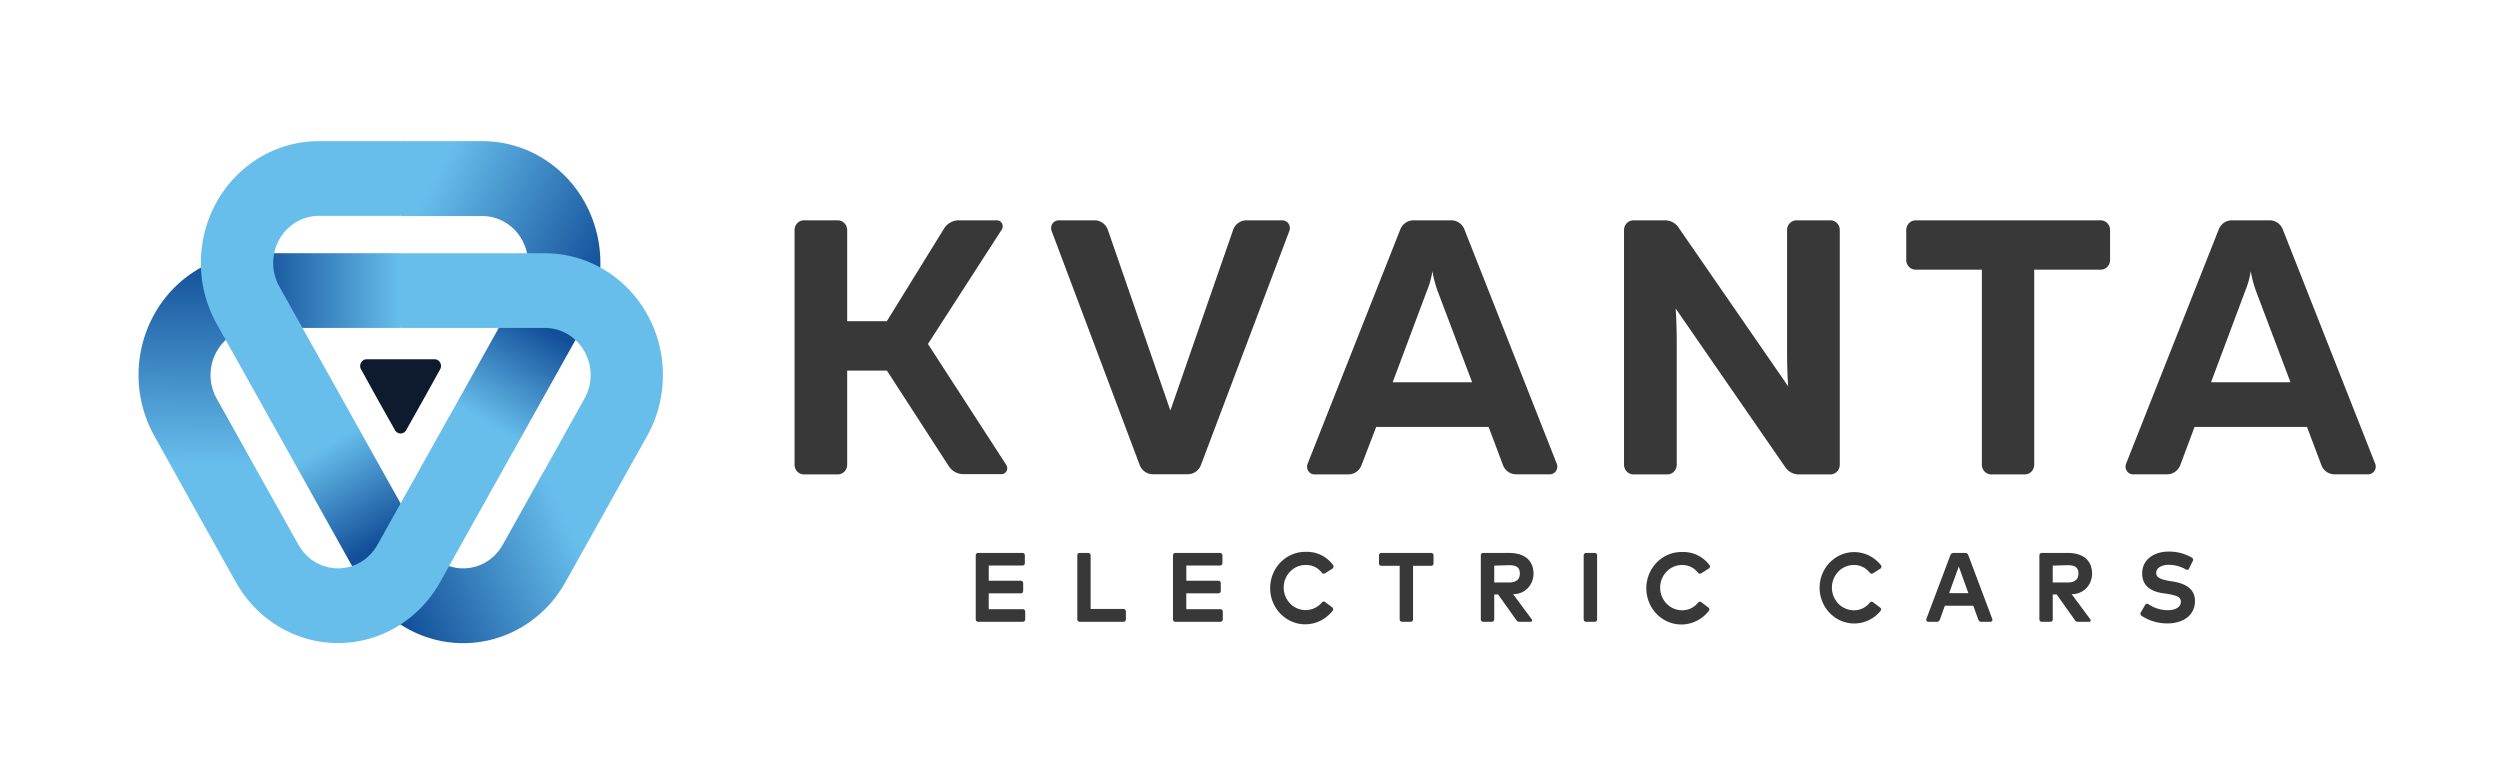 <svg width="102" height="32" fill="none" xmlns="http://www.w3.org/2000/svg"><path fill-rule="evenodd" clip-rule="evenodd" d="M17.29 22.23l-2.556 1.524-2.945-5.27 1.045-1.176 1.51-.347 2.945 5.27z" fill="url(#paint0_linear_1_699)"/><path fill-rule="evenodd" clip-rule="evenodd" d="M16.344 13.38h-5.89v-3.05h5.89l.465 1.527-.465 1.523z" fill="url(#paint1_linear_1_699)"/><path fill-rule="evenodd" clip-rule="evenodd" d="M7.957 20.771l-1.66-2.986a5.093 5.093 0 01-.645-2.482 5.1 5.1 0 01.643-2.482 4.892 4.892 0 011.757-1.819 4.691 4.691 0 012.403-.668v3.046c-.327 0-.648.088-.932.256a1.892 1.892 0 00-.682.704 1.97 1.97 0 000 1.922l1.667 2.986-1.045 1.176-1.506.347z" fill="url(#paint2_linear_1_699)"/><path fill-rule="evenodd" clip-rule="evenodd" d="M18.348 16.96l2.945-5.27 2.555 1.523-2.945 5.27-1.51-.347-1.045-1.175z" fill="url(#paint3_linear_1_699)"/><path fill-rule="evenodd" clip-rule="evenodd" d="M16.344 5.759h3.335a4.71 4.71 0 012.41.665 4.896 4.896 0 011.763 1.821 5.114 5.114 0 01-.004 4.976l-2.555-1.523a1.97 1.97 0 000-1.923 1.892 1.892 0 00-.683-.703 1.815 1.815 0 00-.93-.257h-3.336l-.465-1.522.465-1.534z" fill="url(#paint4_linear_1_699)"/><path fill-rule="evenodd" clip-rule="evenodd" d="M24.735 20.771l-1.667 2.983a4.89 4.89 0 01-1.76 1.82 4.692 4.692 0 01-2.407.667c-.845 0-1.675-.23-2.406-.667a4.892 4.892 0 01-1.76-1.82l2.554-1.523c.163.292.398.534.68.702a1.815 1.815 0 001.86 0c.282-.168.517-.41.68-.702l1.668-2.983 1.51.344 1.048 1.18z" fill="url(#paint5_linear_1_699)"/><path fill-rule="evenodd" clip-rule="evenodd" d="M13.01 5.759h3.334v3.049H13.01a1.81 1.81 0 00-.93.257 1.892 1.892 0 00-.683.703 1.971 1.971 0 000 1.923l2.948 5.27-2.555 1.523-2.945-5.263a5.093 5.093 0 01-.65-2.487 5.093 5.093 0 01.643-2.489A4.891 4.891 0 0110.6 6.424a4.692 4.692 0 012.41-.665zm13.393 12.026l-1.668 2.986-2.554-1.523 1.667-2.986a1.97 1.97 0 000-1.92 1.892 1.892 0 00-.68-.704 1.816 1.816 0 00-.93-.258h-5.893v-3.046h5.893c.844 0 1.673.23 2.404.666a4.892 4.892 0 011.76 1.818c.423.755.645 1.611.645 2.483 0 .872-.222 1.729-.644 2.484zM9.624 23.754L7.957 20.77l2.551-1.523 1.671 2.983c.164.291.399.534.681.702a1.815 1.815 0 001.859 0c.283-.168.517-.41.68-.702l2.946-5.27 2.555 1.523-2.945 5.27a4.89 4.89 0 01-1.76 1.818 4.691 4.691 0 01-2.405.666c-.845 0-1.674-.23-2.405-.666a4.89 4.89 0 01-1.76-1.818z" fill="#67BEEB"/><path fill-rule="evenodd" clip-rule="evenodd" d="M14.73 15.069a.28.28 0 01.097-.374.259.259 0 01.133-.037h2.787a.26.26 0 01.126.044.27.27 0 01.12.234.282.282 0 01-.035.133l-.69 1.241-.695 1.238a.259.259 0 01-.458 0l-.694-1.23-.69-1.25z" fill="#0E1B2E"/><path d="M41.746 25.369h-1.842a.091.091 0 01-.066-.029.098.098 0 01-.028-.067v-2.617c0-.026.01-.05.028-.068a.091.091 0 01.066-.028h1.817a.09.09 0 01.066.028.097.097 0 01.027.068v.321c0 .026-.01.05-.027.068a.092.092 0 01-.066.028h-1.38v.621h1.312a.095.095 0 01.066.03.102.102 0 01.027.07v.318a.099.099 0 01-.027.068.092.092 0 01-.066.028H40.34v.647h1.396a.09.09 0 01.065.028.098.098 0 01.028.068v.322a.098.098 0 01-.024.064.093.093 0 01-.059.032zm4.09 0h-1.789a.091.091 0 01-.066-.029.096.096 0 01-.027-.067v-2.617c0-.026.01-.05.027-.068a.091.091 0 01.066-.028h.358c.025 0 .048.01.066.028a.097.097 0 01.027.068v2.188h1.342c.025 0 .05.01.068.029a.101.101 0 01.028.07v.33a.1.1 0 01-.063.09.093.093 0 01-.037.006zm3.961 0h-1.842a.095.095 0 01-.068-.028.101.101 0 01-.03-.069v-2.616a.106.106 0 01.03-.068.095.095 0 01.068-.028h1.824c.025 0 .05.01.067.028a.101.101 0 01.03.068v.321c0 .026-.011.05-.03.069a.095.095 0 01-.067.027h-1.377v.621h1.31a.094.094 0 01.068.03.102.102 0 01.028.07v.318a.099.099 0 01-.029.07.092.092 0 01-.068.026h-1.31v.647h1.396a.09.09 0 01.066.028.098.098 0 01.027.068v.322c0 .025-.01.05-.027.067a.091.091 0 01-.066.029zm4.566-2.169l-.308.195a.098.098 0 01-.125-.026.788.788 0 00-.651-.318.869.869 0 00-.429.107.902.902 0 00-.327.306.939.939 0 00.201 1.238.877.877 0 00.845.135.89.89 0 00.365-.256.09.09 0 01.125-.022l.293.218a.096.096 0 01.04.064.1.1 0 01-.018.073 1.44 1.44 0 01-.575.446 1.39 1.39 0 01-1.381-.167 1.47 1.47 0 01-.46-.57 1.521 1.521 0 01.095-1.434 1.45 1.45 0 01.53-.502c.215-.117.456-.177.7-.172a1.32 1.32 0 011.112.547.102.102 0 01-.032.137zm4.037-.115h-.748v2.188a.098.098 0 01-.057.089.091.091 0 01-.036.007H57.2a.091.091 0 01-.066-.029.098.098 0 01-.027-.067v-2.188h-.752a.092.092 0 01-.066-.029.098.098 0 01-.027-.068v-.332c0-.026.01-.05.027-.068a.091.091 0 01.066-.028h2.04c.024 0 .048.01.066.028a.098.098 0 01.027.068v.332a.1.1 0 01-.026.067.092.092 0 01-.064.03zm3.17-.525c.65 0 .998.318.998.854a.86.86 0 01-.248.595.807.807 0 01-.586.232l.762 1.028a.06.06 0 01.01.067.058.058 0 01-.056.033h-.458a.144.144 0 01-.122-.063l-.748-1.053h-.157v1.02a.104.104 0 01-.03.068.095.095 0 01-.067.028h-.358a.091.091 0 01-.065-.029.098.098 0 01-.028-.067v-2.617c0-.026.01-.05.028-.068a.091.091 0 01.066-.028h1.059zm-.605.517v.688h.597c.294 0 .448-.115.448-.37s-.161-.336-.447-.336l-.598.018zm4.105 2.292h-.359a.095.095 0 01-.067-.028.102.102 0 01-.03-.069v-2.616a.102.102 0 01.03-.068.095.095 0 01.067-.028h.358a.09.09 0 01.066.028.098.098 0 01.027.068v2.617a.099.099 0 01-.027.067.094.094 0 01-.066.029zm4.644-2.169l-.312.195a.094.094 0 01-.121-.026.822.822 0 00-.29-.237.793.793 0 00-.362-.08.88.88 0 00-.632.27.94.94 0 00-.262.653c0 .245.094.48.262.654a.88.88 0 00.632.27.807.807 0 00.36-.079.834.834 0 00.292-.231.094.094 0 01.129-.022l.29.218a.09.09 0 01.04.063.096.096 0 01-.02.073c-.151.198-.35.351-.576.447a1.39 1.39 0 01-1.385-.172 1.469 1.469 0 01-.457-.575 1.52 1.52 0 01.106-1.437c.135-.21.32-.381.536-.497.217-.116.46-.172.703-.164.214-.008.426.038.62.134.193.095.36.236.49.413a.098.098 0 01-.043.13zm7.006 0l-.311.195a.094.094 0 01-.122-.026.814.814 0 00-.29-.238.786.786 0 00-.36-.08.88.88 0 00-.633.27.94.94 0 00-.262.654c0 .245.094.48.262.653a.88.88 0 00.632.271.807.807 0 00.36-.079.834.834 0 00.291-.231.094.094 0 01.129-.022l.29.218a.093.093 0 01.039.102.093.093 0 01-.017.034 1.377 1.377 0 01-1.571.425 1.418 1.418 0 01-.67-.543 1.49 1.49 0 01.022-1.676c.171-.243.41-.426.685-.523.275-.097.572-.104.851-.02.28.084.526.255.708.49.01.02.012.045.006.068a.1.1 0 01-.039.057zm4.473 2.169h-.358a.122.122 0 01-.072-.024.129.129 0 01-.046-.061l-.208-.57H79.35l-.204.57a.129.129 0 01-.046.061.122.122 0 01-.072.024h-.358a.08.08 0 01-.066-.038.088.088 0 01-.009-.077l.984-2.613a.136.136 0 01.048-.058.13.13 0 01.07-.023h.49c.025 0 .05.008.07.023.02.014.036.034.045.058l.984 2.613a.087.087 0 01-.014.086.08.08 0 01-.08.029zM79.525 24.2h.784l-.39-1.087-.394 1.087zm9.787-1a.091.091 0 01-.055.046.086.086 0 01-.07-.01 1.396 1.396 0 00-.691-.192c-.308 0-.523.126-.523.336 0 .21.237.27.562.326l.154.025c.487.085.866.3.866.788 0 .62-.53.916-1.113.916a1.905 1.905 0 01-1.073-.314.102.102 0 01-.025-.133l.178-.31a.098.098 0 01.136-.026c.233.158.506.243.784.244.304 0 .537-.122.537-.34 0-.219-.2-.267-.576-.33l-.176-.025c-.48-.078-.826-.3-.826-.806 0-.584.504-.89 1.073-.89.334-.006.664.08.956.247a.1.1 0 01.048.1.103.103 0 01-.012.037l-.154.31zm-4.952-.64c.65 0 .998.318.998.854a.857.857 0 01-.248.595.807.807 0 01-.586.232l.762 1.028a.061.061 0 01.01.067.058.058 0 01-.056.033h-.462a.14.14 0 01-.118-.063l-.748-1.053h-.16v1.02c0 .025-.01.05-.028.067a.091.091 0 01-.066.029H83.3a.091.091 0 01-.066-.029.098.098 0 01-.027-.067v-2.617c0-.026.01-.05.028-.068a.091.091 0 01.065-.028h1.06zm-.609.517v.688h.601c.294 0 .448-.115.448-.37s-.161-.336-.448-.336l-.6.018zM32.418 18.96V9.388a.407.407 0 01.11-.282.382.382 0 01.273-.117h1.38a.38.38 0 01.272.118.406.406 0 01.112.281v3.718h1.617l2.333-3.777a.725.725 0 01.255-.247.698.698 0 01.339-.093h1.57a.23.23 0 01.118.035.25.25 0 01.08.334l-3.017 4.676 3.2 4.941a.246.246 0 01-.077.335.228.228 0 01-.117.035h-1.567a.697.697 0 01-.332-.087.723.723 0 01-.255-.235l-2.526-3.903h-1.621v3.84a.406.406 0 01-.114.281.385.385 0 01-.273.115h-1.377a.377.377 0 01-.271-.116.402.402 0 01-.112-.28zm14.084.019l-3.596-9.557a.327.327 0 01.033-.294.312.312 0 01.253-.139h1.47c.12 0 .235.039.331.11.097.07.17.17.21.286l2.548 7.365 2.558-7.365a.593.593 0 01.21-.286.564.564 0 01.33-.11h1.471a.3.3 0 01.253.139.324.324 0 01.033.294l-3.61 9.557a.592.592 0 01-.214.27.564.564 0 01-.323.1h-1.431a.564.564 0 01-.317-.104.591.591 0 01-.21-.266zm6.848-.056l3.783-9.564a.595.595 0 01.212-.268.567.567 0 01.32-.102h1.55c.115 0 .226.035.321.101s.17.16.212.269l3.768 9.56a.323.323 0 01-.03.295.297.297 0 01-.253.138H61.86a.564.564 0 01-.324-.1.592.592 0 01-.213-.27l-.587-1.563h-4.587l-.602 1.567a.594.594 0 01-.213.27.567.567 0 01-.323.1h-1.378a.297.297 0 01-.253-.139.32.32 0 01-.03-.294zm3.471-3.326h3.242l-1.406-3.718a4.652 4.652 0 01-.215-.817 3.51 3.51 0 01-.229.817l-1.392 3.718zm9.439 3.363V9.388a.405.405 0 01.112-.282.382.382 0 01.272-.117h1.291a.663.663 0 01.548.292l4.473 6.479a22.37 22.37 0 01-.043-1.423V9.388a.407.407 0 01.11-.282.382.382 0 01.273-.117h1.384a.372.372 0 01.272.117.397.397 0 01.111.282v9.572c0 .105-.04.206-.112.28a.377.377 0 01-.27.116h-1.292a.649.649 0 01-.309-.077.673.673 0 01-.239-.215l-4.473-6.475c.029.428.043.95.043 1.423v4.948a.406.406 0 01-.113.281.385.385 0 01-.273.115h-1.381a.377.377 0 01-.271-.116.402.402 0 01-.112-.28zm19.831-9.572v1.205a.408.408 0 01-.112.295.383.383 0 01-.285.115h-2.698v7.957a.409.409 0 01-.113.281.382.382 0 01-.273.115h-1.367a.377.377 0 01-.271-.116.402.402 0 01-.112-.28v-7.957h-2.702a.377.377 0 01-.27-.116.402.402 0 01-.113-.28V9.389a.407.407 0 01.111-.282.382.382 0 01.272-.117h7.536a.372.372 0 01.281.112.396.396 0 01.116.287zm.652 9.535l3.782-9.564a.588.588 0 01.21-.269.56.56 0 01.32-.1h1.552c.114-.001.226.034.32.1s.168.16.21.269l3.771 9.56a.323.323 0 01-.03.295.307.307 0 01-.252.138h-1.378a.556.556 0 01-.322-.1.584.584 0 01-.211-.27l-.59-1.563h-4.588l-.583 1.563a.591.591 0 01-.214.27.563.563 0 01-.323.1h-1.374a.296.296 0 01-.264-.13.32.32 0 01-.036-.299zm3.467-3.326h3.242l-1.406-3.718a4.652 4.652 0 01-.215-.817 3.51 3.51 0 01-.23.817l-1.391 3.718z" fill="#383838"/><defs><linearGradient id="paint0_linear_1_699" x1="13.314" y1="18.169" x2="15.641" y2="22.066" gradientUnits="userSpaceOnUse"><stop stop-color="#67BEEB"/><stop offset="1" stop-color="#124F99"/></linearGradient><linearGradient id="paint1_linear_1_699" x1="16.344" y1="11.857" x2="10.455" y2="11.857" gradientUnits="userSpaceOnUse"><stop stop-color="#67BEEB"/><stop offset="1" stop-color="#124F99"/></linearGradient><linearGradient id="paint2_linear_1_699" x1="8.068" y1="18.99" x2="8.121" y2="10.612" gradientUnits="userSpaceOnUse"><stop stop-color="#67BEEB"/><stop offset="1" stop-color="#124F99"/></linearGradient><linearGradient id="paint3_linear_1_699" x1="19.872" y1="17.279" x2="22.2" y2="13.378" gradientUnits="userSpaceOnUse"><stop stop-color="#67BEEB"/><stop offset="1" stop-color="#124F99"/></linearGradient><linearGradient id="paint4_linear_1_699" x1="17.912" y1="6.927" x2="24.815" y2="10.629" gradientUnits="userSpaceOnUse"><stop stop-color="#67BEEB"/><stop offset="1" stop-color="#124F99"/></linearGradient><linearGradient id="paint5_linear_1_699" x1="23.29" y1="21.669" x2="16.2" y2="24.897" gradientUnits="userSpaceOnUse"><stop stop-color="#67BEEB"/><stop offset="1" stop-color="#124F99"/></linearGradient></defs></svg>